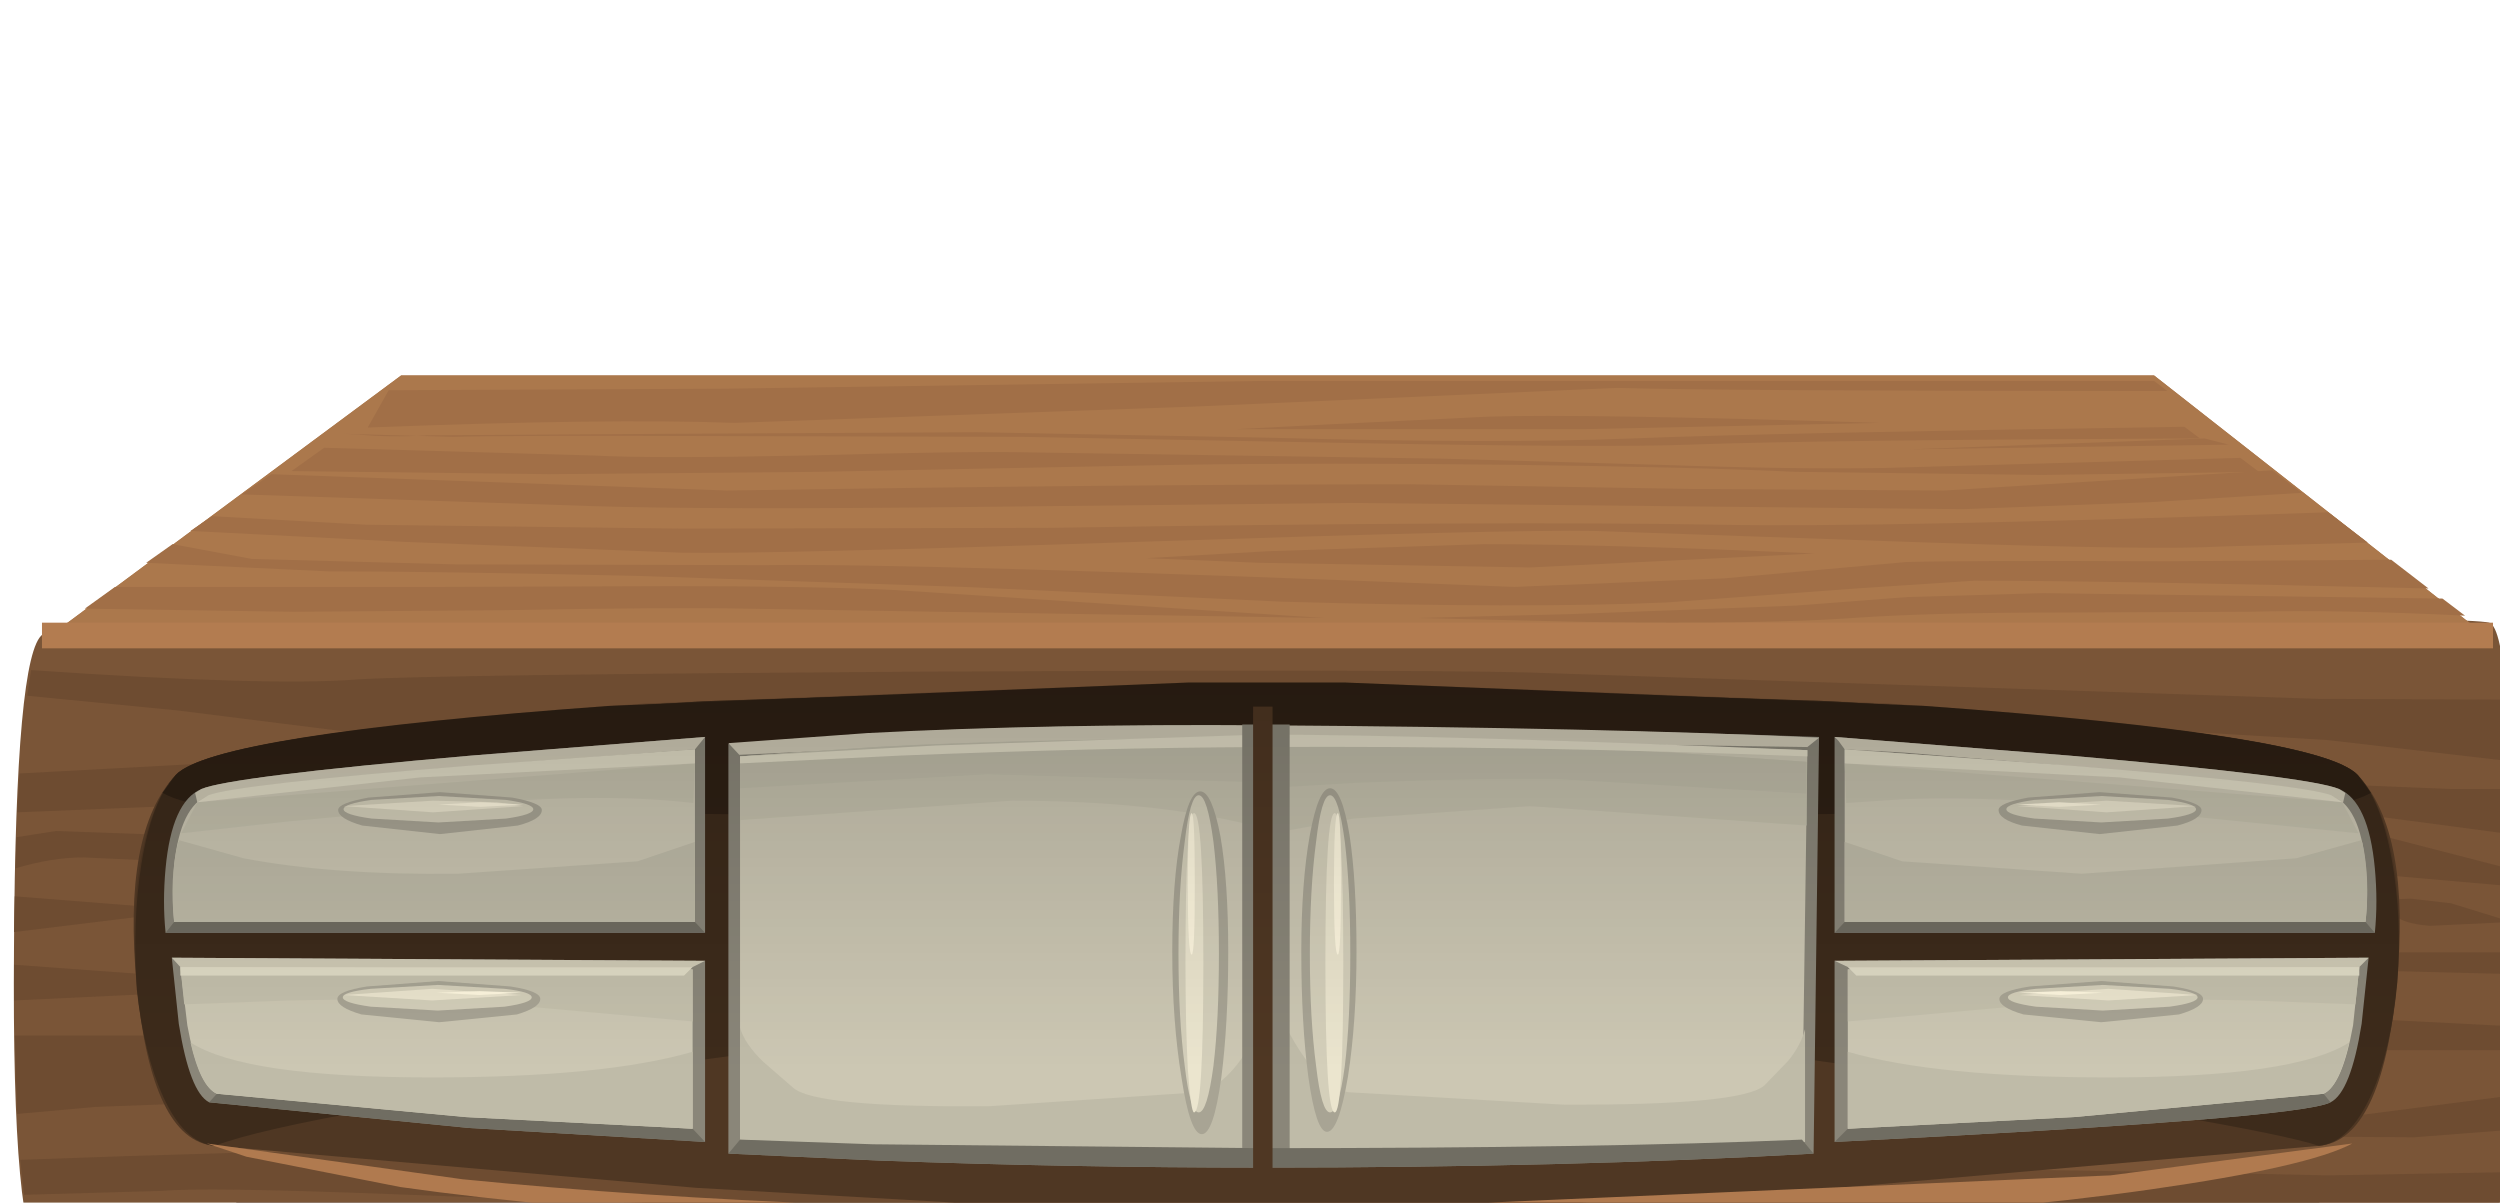<?xml version="1.0" encoding="UTF-8" standalone="no"?>
<svg xmlns:xlink="http://www.w3.org/1999/xlink" height="77.35px" width="160.8px" xmlns="http://www.w3.org/2000/svg">
  <g transform="matrix(1.0, 0.0, 0.0, 1.0, 0.0, 0.0)">
    <use height="20.0" transform="matrix(1.525, 0.0, 0.0, 1.149, -3.05, 76.35)" width="107.0" xlink:href="#sprite0"/>
    <use height="5.25" transform="matrix(1.0, 0.0, 0.0, 1.0, 14.55, 96.25)" width="12.25" xlink:href="#sprite2"/>
    <use height="5.25" transform="matrix(1.0, 0.0, 0.0, 1.0, 137.55, 94.95)" width="12.25" xlink:href="#sprite3"/>
    <use height="82.25" transform="matrix(1.0, 0.0, 0.0, 1.0, -1.0, 24.15)" width="163.0" xlink:href="#shape2"/>
    <use height="0.0" id="price_tag_pt" transform="matrix(1.0, 0.0, 0.0, 1.0, 81.1, 93.55)" width="0.0" xlink:href="#sprite4"/>
  </g>
  <defs>
    <g id="sprite0" transform="matrix(1.0, 0.0, 0.0, 1.0, 0.0, 0.0)">
      <use height="20.0" transform="matrix(0.5, 0.0, 0.0, 1.0, 0.0, 0.0)" width="214.0" xlink:href="#sprite1"/>
    </g>
    <g id="sprite1" transform="matrix(1.0, 0.0, 0.0, 1.0, 0.0, 0.0)">
      <use height="20.0" transform="matrix(1.0, 0.0, 0.0, 1.0, 0.0, 0.0)" width="214.0" xlink:href="#shape0"/>
    </g>
    <g id="shape0" transform="matrix(1.0, 0.0, 0.0, 1.0, 0.0, 0.0)">
      <path d="M214.0 20.0 L0.0 20.0 25.0 0.0 199.0 0.0 214.0 20.0" fill="#231f20" fill-opacity="0.6" fill-rule="evenodd" stroke="none"/>
    </g>
    <g id="sprite2" transform="matrix(1.0, 0.0, 0.0, 1.0, 0.0, 0.0)">
      <use height="5.25" transform="matrix(1.0, 0.0, 0.0, 1.0, 0.0, 0.0)" width="12.25" xlink:href="#shape1"/>
    </g>
    <g id="shape1" transform="matrix(1.0, 0.0, 0.0, 1.0, 0.0, 0.0)">
      <path d="M12.25 2.6 Q12.25 3.7 10.45 4.45 8.65 5.25 6.1 5.25 3.6 5.25 1.8 4.45 0.0 3.7 0.0 2.6 0.0 1.55 1.8 0.8 3.6 0.0 6.1 0.0 8.65 0.0 10.45 0.8 12.25 1.55 12.25 2.6" fill="#000000" fill-rule="evenodd" stroke="none"/>
    </g>
    <g id="sprite3" transform="matrix(1.0, 0.0, 0.0, 1.0, 0.0, 0.0)">
      <use height="5.25" transform="matrix(1.0, 0.0, 0.0, 1.0, 0.0, 0.0)" width="12.25" xlink:href="#shape1"/>
    </g>
    <g id="shape2" transform="matrix(1.0, 0.0, 0.0, 1.0, 1.0, -24.15)">
      <path d="M13.2 78.55 L30.75 78.8 30.0 82.7 Q28.2 83.35 26.3 84.35 22.5 86.25 22.2 87.8 21.6 90.8 20.95 100.95 L16.95 100.95 Q14.9 94.25 14.45 91.2 L13.55 83.05 13.2 78.55" fill="#704e33" fill-rule="evenodd" stroke="none"/>
      <path d="M25.1 85.05 Q18.5 84.7 15.9 85.05 14.25 85.25 14.75 88.05 15.05 89.6 15.9 92.75 16.25 95.3 18.35 100.6 L16.95 100.95 15.25 94.6 Q13.55 87.95 13.65 86.7 L13.6 83.95 13.45 82.7 29.4 82.85 25.1 85.05" fill="#64452d" fill-rule="evenodd" stroke="none"/>
      <path d="M20.95 100.95 Q21.25 91.25 21.95 87.8 22.35 85.65 24.95 84.05 26.3 83.25 27.5 82.85 L30.0 82.7 27.6 85.6 Q25.1 88.85 24.45 90.55 23.45 93.3 22.75 99.15 L20.95 100.95" fill="#593e2a" fill-rule="evenodd" stroke="none"/>
      <path d="M18.35 100.6 Q17.95 96.55 18.15 94.9 L19.25 88.7 18.9 96.4 19.1 100.95 18.35 100.6" fill="#64452d" fill-rule="evenodd" stroke="none"/>
      <path d="M17.2 86.5 L17.95 90.35 Q18.15 91.65 17.4 93.65 16.65 92.0 17.0 90.7 L17.25 88.15 17.2 86.5" fill="#64452d" fill-rule="evenodd" stroke="none"/>
      <path d="M15.9 83.8 L16.35 83.6 16.25 84.4 16.15 85.9 16.0 89.25 15.5 86.8 15.65 85.15 15.9 83.8" fill="#64452d" fill-rule="evenodd" stroke="none"/>
      <path d="M20.4 83.6 L21.55 83.4 20.6 88.25 20.45 90.9 Q20.45 92.95 20.7 93.55 21.0 94.3 20.8 97.6 20.65 100.9 20.2 100.85 20.4 96.55 20.2 95.65 L19.95 89.65 Q19.9 88.7 20.15 86.05 L20.4 83.6" fill="#64452d" fill-rule="evenodd" stroke="none"/>
      <path d="M18.05 83.6 L19.1 83.5 18.25 89.15 18.05 83.6" fill="#64452d" fill-rule="evenodd" stroke="none"/>
      <path d="M22.35 83.85 L23.3 83.6 21.7 86.25 22.35 83.85" fill="#64452d" fill-rule="evenodd" stroke="none"/>
      <path d="M24.15 84.95 L23.0 86.15 Q21.8 87.65 21.7 89.4 L20.95 100.95 20.6 101.05 20.8 94.7 Q21.15 88.15 21.7 87.05 22.3 86.0 23.3 85.35 L24.15 84.95" fill="#855c3c" fill-rule="evenodd" stroke="none"/>
      <path d="M15.6 95.2 L16.45 90.1 16.75 97.2 15.6 95.2" fill="#64452d" fill-rule="evenodd" stroke="none"/>
      <path d="M20.95 100.95 L21.8 92.65 21.9 97.75 22.1 99.75 20.95 100.95" fill="#4a3423" fill-rule="evenodd" stroke="none"/>
      <path d="M26.2 82.95 L30.0 83.05 26.5 87.05 Q25.95 87.8 25.05 89.5 L24.3 91.0 25.35 87.45 25.7 85.5 Q25.2 84.95 24.3 85.7 24.0 86.0 23.6 86.8 L22.2 88.55 22.7 87.05 Q23.35 85.4 23.8 84.9 24.55 84.05 26.2 82.95" fill="#4a3423" fill-rule="evenodd" stroke="none"/>
      <path d="M23.2 88.25 Q23.0 89.0 22.9 91.05 22.8 93.3 22.95 94.1 L22.2 96.75 22.2 95.95 22.5 90.25 22.85 87.95 23.15 86.7 23.85 85.5 23.2 88.25 M22.2 96.75 L21.85 99.75 Q21.2 100.1 22.0 97.25 L22.2 96.75" fill="#4a3423" fill-rule="evenodd" stroke="none"/>
      <path d="M24.9 84.9 L25.55 85.15 23.65 89.7 24.9 84.9" fill="#4a3423" fill-rule="evenodd" stroke="none"/>
      <path d="M23.6 93.65 Q22.6 98.5 22.1 98.85 L23.2 91.9 23.6 93.65" fill="#4a3423" fill-rule="evenodd" stroke="none"/>
      <path d="M24.9 84.7 L13.65 84.7 13.45 81.45 27.55 81.65 24.9 84.7" fill="#452f1f" fill-rule="evenodd" stroke="none"/>
      <path d="M150.65 77.55 L150.3 82.05 149.4 90.25 Q148.95 93.3 146.9 100.0 L142.9 100.0 Q142.25 89.85 141.65 86.8 141.35 85.3 137.55 83.35 L133.85 81.7 133.1 77.8 150.65 77.55" fill="#704e33" fill-rule="evenodd" stroke="none"/>
      <path d="M149.1 87.1 Q149.6 84.3 147.95 84.1 L142.4 83.95 138.75 84.1 134.45 81.9 150.4 81.7 150.25 82.95 150.2 85.75 Q150.4 87.75 146.9 100.0 L145.5 99.6 Q147.6 94.3 147.95 91.75 L149.1 87.1" fill="#64452d" fill-rule="evenodd" stroke="none"/>
      <path d="M142.9 100.0 L141.1 98.15 Q140.4 92.3 139.4 89.55 138.8 87.85 136.25 84.6 L133.85 81.7 136.35 81.9 138.9 83.05 Q141.5 84.65 141.9 86.8 142.6 90.3 142.9 100.0" fill="#593e2a" fill-rule="evenodd" stroke="none"/>
      <path d="M145.5 99.6 L144.75 100.0 144.95 95.4 144.6 87.75 145.7 93.95 Q145.9 95.6 145.5 99.6" fill="#64452d" fill-rule="evenodd" stroke="none"/>
      <path d="M146.65 85.55 L146.6 87.15 Q146.6 88.95 146.85 89.75 147.2 91.05 146.45 92.65 145.7 90.65 145.9 89.4 L146.65 85.55" fill="#64452d" fill-rule="evenodd" stroke="none"/>
      <path d="M147.95 82.8 Q148.45 85.35 148.35 85.8 L147.85 88.3 Q147.6 85.9 147.7 84.9 L147.6 83.4 147.5 82.6 147.95 82.8" fill="#64452d" fill-rule="evenodd" stroke="none"/>
      <path d="M143.45 82.6 L143.7 85.1 143.9 88.65 143.85 91.85 143.65 94.7 Q143.55 95.25 143.6 97.65 L143.65 99.9 Q143.25 99.95 143.05 96.65 142.85 93.3 143.15 92.6 L143.4 89.95 143.25 87.3 142.3 82.45 143.45 82.6" fill="#64452d" fill-rule="evenodd" stroke="none"/>
      <path d="M145.8 82.6 L145.6 88.2 144.75 82.55 145.8 82.6" fill="#64452d" fill-rule="evenodd" stroke="none"/>
      <path d="M141.5 82.9 L142.15 85.25 140.55 82.6 141.5 82.9" fill="#64452d" fill-rule="evenodd" stroke="none"/>
      <path d="M139.7 84.0 L140.55 84.4 Q141.55 85.0 142.15 86.1 143.1 87.85 143.25 100.05 L142.9 100.0 142.15 88.4 Q142.05 86.65 140.85 85.15 L139.7 84.0" fill="#855c3c" fill-rule="evenodd" stroke="none"/>
      <path d="M148.25 94.2 L147.1 96.25 147.4 89.1 148.25 94.2" fill="#64452d" fill-rule="evenodd" stroke="none"/>
      <path d="M142.9 100.0 L141.75 98.8 141.95 96.8 142.05 91.65 142.9 100.0" fill="#4a3423" fill-rule="evenodd" stroke="none"/>
      <path d="M137.65 82.0 L138.6 82.65 140.05 83.9 Q140.8 84.7 141.65 87.55 140.65 86.7 140.3 85.85 L139.55 84.7 Q139.0 84.25 138.5 84.35 L138.15 84.55 138.25 85.3 138.55 86.45 139.55 90.0 Q138.25 87.3 137.35 86.1 L135.3 83.65 133.85 82.1 137.65 82.0" fill="#4a3423" fill-rule="evenodd" stroke="none"/>
      <path d="M140.7 85.75 L141.0 87.0 141.35 89.3 141.65 94.95 141.7 95.75 141.85 96.3 Q142.65 99.15 142.0 98.8 L141.7 95.75 140.95 93.15 140.95 90.1 140.65 87.3 140.0 84.55 140.7 85.75" fill="#4a3423" fill-rule="evenodd" stroke="none"/>
      <path d="M138.95 83.9 L140.2 88.75 138.3 84.2 138.95 83.9" fill="#4a3423" fill-rule="evenodd" stroke="none"/>
      <path d="M140.25 92.65 L140.65 90.95 141.75 97.9 Q141.45 97.65 140.8 95.15 L140.25 92.65" fill="#4a3423" fill-rule="evenodd" stroke="none"/>
      <path d="M138.95 83.7 L136.3 80.7 150.4 80.45 150.2 83.7 138.95 83.7" fill="#452f1f" fill-rule="evenodd" stroke="none"/>
      <path d="M160.1 40.05 Q161.7 40.5 161.5 60.4 161.3 80.2 160.1 80.95 158.85 81.7 81.9 81.8 4.75 81.9 2.75 80.95 0.75 80.0 0.9 60.95 1.0 42.0 2.75 40.8 4.3 39.8 81.45 39.6 158.0 39.45 160.1 40.05" fill="#7a5537" fill-rule="evenodd" stroke="none"/>
      <path d="M161.4 50.75 L161.45 53.65 152.8 52.5 Q148.4 52.05 127.6 51.8 L96.25 51.5 Q90.5 51.4 51.75 51.8 17.45 52.15 13.5 51.75 L1.1 52.25 1.25 49.75 14.25 49.05 Q19.3 49.35 50.65 49.15 88.4 48.95 98.6 49.05 123.05 49.3 157.65 50.75 L161.4 50.75" fill="#6e4c31" fill-rule="evenodd" stroke="none"/>
      <path d="M160.95 75.4 L160.75 77.6 Q148.85 77.75 142.3 77.55 L102.3 77.55 51.95 77.55 Q41.6 77.45 25.0 76.8 13.15 76.35 10.4 76.6 L1.55 76.85 1.3 74.6 Q31.0 73.5 39.7 74.15 46.15 74.6 72.75 74.9 L111.0 75.1 Q127.75 75.1 149.7 75.6 L160.95 75.4" fill="#6e4c31" fill-rule="evenodd" stroke="none"/>
      <path d="M161.25 70.5 L161.1 72.7 155.3 73.15 147.05 73.1 142.7 72.9 161.25 70.5" fill="#6e4c31" fill-rule="evenodd" stroke="none"/>
      <path d="M161.4 66.0 L161.35 67.55 153.0 67.55 153.55 65.6 161.4 66.0" fill="#6e4c31" fill-rule="evenodd" stroke="none"/>
      <path d="M161.5 61.25 L161.45 62.65 153.35 62.45 153.55 61.25 161.5 61.25" fill="#6e4c31" fill-rule="evenodd" stroke="none"/>
      <path d="M161.5 55.9 L161.5 57.0 151.8 56.15 151.05 53.2 161.5 55.9" fill="#6e4c31" fill-rule="evenodd" stroke="none"/>
      <path d="M156.3 59.55 Q154.25 59.4 153.8 58.6 L153.75 57.85 155.05 57.8 157.65 58.1 161.55 59.3 156.3 59.55" fill="#6e4c31" fill-rule="evenodd" stroke="none"/>
      <path d="M3.6 53.45 L10.6 53.7 10.95 55.4 5.35 55.15 Q3.35 55.15 1.0 55.85 L1.05 53.85 3.6 53.45" fill="#6e4c31" fill-rule="evenodd" stroke="none"/>
      <path d="M0.9 59.95 L0.95 57.65 12.35 58.55 0.9 59.95" fill="#6e4c31" fill-rule="evenodd" stroke="none"/>
      <path d="M9.8 62.7 L10.4 63.9 0.9 64.35 0.9 62.05 9.8 62.7" fill="#6e4c31" fill-rule="evenodd" stroke="none"/>
      <path d="M0.95 66.6 L16.6 66.6 17.95 70.75 6.1 71.2 1.1 71.65 0.95 66.6" fill="#6e4c31" fill-rule="evenodd" stroke="none"/>
      <path d="M161.15 45.0 L161.35 48.95 149.7 47.6 124.45 46.1 91.6 44.95 53.1 46.2 Q26.75 47.6 22.6 47.1 L11.45 45.7 1.75 44.75 2.0 43.1 Q17.3 44.15 23.0 43.7 27.75 43.4 59.05 43.2 89.7 43.05 98.2 43.25 L149.1 44.95 161.15 45.0" fill="#6e4c31" fill-rule="evenodd" stroke="none"/>
      <path d="M3.0 41.05 L25.8 24.15 138.55 24.15 160.1 41.05 3.0 41.05" fill="#ab784c" fill-rule="evenodd" stroke="none"/>
      <path d="M3.0 41.05 L25.8 24.15 138.55 24.15 160.1 41.05 3.0 41.05" fill="#ab784c" fill-rule="evenodd" stroke="none"/>
      <path d="M137.55 86.0 L81.15 85.25 24.8 86.0 0.75 79.8 159.35 79.8 137.55 86.0" fill="#6e4c31" fill-rule="evenodd" stroke="none"/>
      <path d="M143.55 84.05 L82.95 83.4 20.55 84.35 3.75 80.0 159.35 80.0 143.55 84.05" fill="#61432b" fill-rule="evenodd" stroke="none"/>
      <path d="M160.35 41.7 L2.7 41.7 2.7 40.05 160.35 40.05 160.35 41.7" fill="#b37c50" fill-rule="evenodd" stroke="none"/>
      <path d="M158.6 82.4 L4.55 82.4 3.0 80.4 160.1 80.4 158.6 82.4" fill="#402c1d" fill-rule="evenodd" stroke="none"/>
      <path d="M13.8 73.7 Q9.75 73.35 8.8 63.4 7.85 53.5 11.3 49.85 14.05 46.95 45.35 45.1 L81.5 43.95 117.65 45.1 Q148.95 46.95 151.65 49.85 155.1 53.5 154.15 63.4 153.2 73.35 149.15 73.7 L118.25 76.4 81.5 78.5 44.75 76.4 13.8 73.7" fill="#4f3723" fill-rule="evenodd" stroke="none"/>
      <path d="M13.8 73.7 Q11.85 73.5 10.5 70.55 9.25 67.8 8.8 63.65 8.5 59.25 9.1 55.55 9.75 51.5 11.3 49.85 14.05 46.95 45.35 45.1 L81.5 43.95 117.65 45.1 Q148.95 46.95 151.65 49.85 153.15 51.45 153.85 55.35 154.5 58.95 154.2 63.15 153.8 67.5 152.55 70.35 151.15 73.5 149.15 73.7 145.05 72.35 119.85 68.65 92.35 64.65 82.2 64.65 71.15 64.65 44.9 68.2 19.25 71.65 13.8 73.7" fill="#3d2b1b" fill-rule="evenodd" stroke="none"/>
      <path d="M13.8 51.8 Q11.85 51.75 10.45 51.0 L11.3 49.85 Q13.75 47.25 39.2 45.4 L76.45 43.9 86.5 43.9 123.75 45.4 Q149.2 47.25 151.65 49.85 L152.5 51.0 Q151.1 51.75 149.15 51.8 L118.25 52.35 81.5 52.7 44.75 52.35 13.8 51.8" fill="#2e2014" fill-rule="evenodd" stroke="none"/>
      <path d="M13.3 73.55 L29.75 75.85 Q52.35 78.1 83.2 77.9 L135.75 75.6 151.3 73.55 Q148.5 75.05 138.35 76.5 118.15 79.4 81.75 79.25 45.45 79.15 25.75 76.35 L15.85 74.4 13.3 73.55" fill="#b07a4f" fill-rule="evenodd" stroke="none"/>
      <path d="M46.85 47.85 L55.75 47.2 Q67.4 46.55 81.15 46.7 103.15 46.9 117.0 47.4 L116.65 74.2 Q100.85 75.1 81.15 75.1 68.85 75.1 56.6 74.65 L46.85 74.2 46.85 47.85" fill="#8a8679" fill-rule="evenodd" stroke="none"/>
      <path d="M59.15 48.0 L47.55 48.55 46.85 47.8 55.8 47.15 Q67.45 46.55 81.25 46.65 103.25 46.8 117.0 47.45 L116.25 48.05 82.25 47.55 Q72.65 47.45 59.15 48.0" fill="#cfc9b5" fill-rule="evenodd" stroke="none"/>
      <path d="M47.6 48.65 L56.3 48.05 Q67.7 47.45 81.15 47.6 102.7 47.8 116.25 48.25 L115.9 73.3 Q100.45 74.2 81.15 74.2 69.1 74.2 57.15 73.75 L47.6 73.3 47.6 48.65" fill="#ccc7b3" fill-rule="evenodd" stroke="none"/>
      <path d="M57.15 73.75 L47.6 73.3 47.6 66.1 Q47.9 67.15 49.1 68.3 L51.0 69.95 Q52.4 71.25 63.65 71.15 L77.15 70.25 Q79.2 69.75 81.0 66.15 L82.35 62.6 82.85 74.2 81.15 74.2 Q69.1 74.2 57.15 73.75" fill="#bfbba8" fill-rule="evenodd" stroke="none"/>
      <path d="M81.35 62.75 L82.8 66.2 Q84.65 69.75 86.7 70.25 L100.55 71.05 Q112.1 71.1 113.5 69.8 L115.0 68.25 Q115.8 67.3 116.1 66.2 L116.1 73.45 Q101.85 74.3 82.55 74.3 L80.85 74.3 81.35 62.75" fill="#bfbba8" fill-rule="evenodd" stroke="none"/>
      <path d="M47.6 48.65 L56.15 48.05 Q67.35 47.45 80.6 47.55 L80.6 53.1 Q74.2 51.5 65.1 51.5 L47.6 52.75 47.6 48.65" fill="#c4c0ac" fill-rule="evenodd" stroke="none"/>
      <path d="M47.6 48.65 L56.3 48.05 Q67.7 47.45 81.15 47.6 L81.85 47.6 82.0 50.35 63.5 49.8 47.6 50.7 47.6 48.65" fill="#bfbba8" fill-rule="evenodd" stroke="none"/>
      <path d="M107.5 48.4 L116.2 49.0 116.2 53.1 98.4 51.85 87.05 52.65 82.65 53.45 82.65 47.9 Q96.1 47.8 107.5 48.4" fill="#c4c0ac" fill-rule="evenodd" stroke="none"/>
      <path d="M107.35 48.4 L116.2 49.0 116.2 51.05 100.05 50.1 Q94.4 50.05 87.25 50.35 L81.25 50.7 81.4 47.95 82.05 47.9 Q95.75 47.8 107.35 48.4" fill="#bfbba8" fill-rule="evenodd" stroke="none"/>
      <path d="M57.9 48.6 L47.6 49.1 47.6 48.65 60.2 47.95 81.05 47.25 Q92.0 47.25 116.25 48.25 L116.25 48.65 Q98.15 47.95 81.05 48.05 70.35 48.1 57.9 48.6" fill="#e0dbc5" fill-rule="evenodd" stroke="none"/>
      <path d="M79.9 46.6 L82.95 46.6 82.95 75.05 79.9 75.05 79.9 46.6" fill="#8a8679" fill-rule="evenodd" stroke="none"/>
      <path d="M79.0 61.2 Q79.0 65.9 78.55 69.35 78.05 72.95 77.3 72.95 76.55 72.95 76.0 69.35 75.4 65.75 75.4 61.2 75.4 56.7 75.95 53.8 76.45 50.9 77.2 50.9 77.95 50.9 78.5 53.8 79.0 56.7 79.0 61.2" fill="#a8a494" fill-rule="evenodd" stroke="none"/>
      <path d="M78.4 61.35 Q78.4 65.65 78.05 68.55 77.65 71.55 77.1 71.55 76.55 71.55 76.2 68.55 75.8 65.55 75.8 61.35 75.8 57.15 76.2 54.15 76.55 51.15 77.1 51.15 77.65 51.15 78.05 54.15 78.4 57.05 78.4 61.35" fill="#d4cfba" fill-rule="evenodd" stroke="none"/>
      <path d="M77.4 61.95 Q77.4 71.55 76.8 71.55 76.6 71.55 76.4 68.75 76.25 65.9 76.25 61.95 76.25 52.3 76.8 52.3 77.4 52.3 77.4 61.95" fill="#ebe5ce" fill-rule="evenodd" stroke="none"/>
      <path d="M76.85 56.85 Q76.85 61.4 76.65 61.4 76.4 61.4 76.4 56.85 76.4 52.3 76.65 52.3 76.85 52.3 76.85 56.85" fill="#fff8e0" fill-rule="evenodd" stroke="none"/>
      <path d="M83.7 61.2 Q83.7 56.75 84.25 53.7 84.8 50.7 85.55 50.7 86.3 50.7 86.8 53.7 87.25 56.65 87.25 61.2 87.25 65.75 86.7 69.25 86.1 72.8 85.35 72.8 84.65 72.8 84.15 69.25 83.7 65.85 83.7 61.2" fill="#a8a494" fill-rule="evenodd" stroke="none"/>
      <path d="M84.25 61.35 Q84.25 57.15 84.65 54.15 85.0 51.15 85.55 51.15 86.1 51.15 86.5 54.15 86.85 57.05 86.85 61.35 86.85 65.65 86.5 68.55 86.1 71.55 85.55 71.55 85.0 71.55 84.65 68.55 84.25 65.55 84.25 61.35" fill="#d4cfba" fill-rule="evenodd" stroke="none"/>
      <path d="M85.25 61.95 Q85.25 52.3 85.85 52.3 86.4 52.3 86.4 61.95 86.4 71.55 85.85 71.55 85.25 71.55 85.25 61.95" fill="#ebe5ce" fill-rule="evenodd" stroke="none"/>
      <path d="M85.8 56.85 Q85.8 52.3 86.05 52.3 86.25 52.3 86.25 56.85 86.25 61.4 86.05 61.4 85.8 61.4 85.8 56.85" fill="#fff8e0" fill-rule="evenodd" stroke="none"/>
      <path d="M56.6 74.65 L46.85 74.2 47.6 73.3 56.15 73.6 81.15 73.85 Q103.05 73.85 115.9 73.3 L116.65 74.2 Q100.85 75.1 81.15 75.1 68.85 75.1 56.6 74.65" fill="#706d62" fill-rule="evenodd" stroke="none"/>
      <path d="M80.6 45.45 L81.85 45.45 81.85 76.6 80.6 76.6 80.6 45.45" fill="#4f3723" fill-rule="evenodd" stroke="none"/>
      <path d="M23.65 27.5 L25.0 25.1 46.7 25.0 81.3 24.5 138.55 24.5 139.4 25.15 Q110.85 25.15 104.0 24.95 L76.85 26.15 47.25 27.2 Q39.05 26.9 23.65 27.5" fill="#a16f47" fill-rule="evenodd" stroke="none"/>
      <path d="M102.05 27.6 L79.55 27.6 85.35 27.3 95.7 26.8 Q101.8 26.6 120.9 27.2 L102.05 27.6" fill="#a16f47" fill-rule="evenodd" stroke="none"/>
      <path d="M43.45 27.9 L62.9 27.8 81.5 28.15 Q96.3 28.55 105.0 28.2 113.55 27.85 140.5 27.45 L141.5 28.2 Q116.7 28.3 108.65 28.6 103.65 28.8 87.1 28.5 L65.85 28.1 46.5 28.05 Q32.45 28.0 29.15 28.1 L22.05 27.9 23.05 27.95 Q25.15 28.15 27.45 28.0 L43.45 27.9" fill="#a16f47" fill-rule="evenodd" stroke="none"/>
      <path d="M38.2 29.3 Q42.0 29.5 51.75 29.3 62.5 29.0 66.35 29.1 L92.75 29.5 106.85 29.9 Q115.55 30.2 121.15 30.1 L144.1 29.45 145.3 30.35 131.35 30.55 115.5 30.35 Q109.3 30.05 97.5 29.9 85.3 29.75 75.65 29.9 L52.55 30.35 35.3 30.5 18.75 30.3 20.85 28.8 38.2 29.3" fill="#a16f47" fill-rule="evenodd" stroke="none"/>
      <path d="M141.8 28.2 L143.35 28.6 122.85 28.9 141.8 28.2" fill="#a16f47" fill-rule="evenodd" stroke="none"/>
      <path d="M15.55 31.8 L17.45 30.5 46.75 31.55 Q72.25 31.15 90.8 31.15 L108.85 31.45 125.05 31.55 146.15 30.25 148.05 31.7 138.35 32.3 126.25 32.75 86.9 32.35 63.25 32.6 Q45.75 32.8 37.95 32.55 L15.55 31.8" fill="#a16f47" fill-rule="evenodd" stroke="none"/>
      <path d="M25.9 34.85 L12.25 34.15 13.65 33.2 23.55 33.75 43.8 34.0 67.55 33.95 Q96.45 33.5 110.6 33.75 120.8 33.95 149.75 32.95 L152.3 34.9 142.9 35.15 Q138.85 35.4 124.1 34.9 L102.55 34.15 Q97.3 34.05 73.3 34.85 49.25 35.65 43.85 35.55 L25.9 34.85" fill="#a16f47" fill-rule="evenodd" stroke="none"/>
      <path d="M98.4 36.5 L81.0 36.2 73.7 35.9 81.65 35.45 95.45 35.0 Q103.3 35.0 116.75 35.6 L98.4 36.5" fill="#a16f47" fill-rule="evenodd" stroke="none"/>
      <path d="M21.1 36.75 L9.4 36.2 11.1 35.0 16.2 35.95 29.3 36.3 49.2 36.35 Q58.9 36.2 97.4 37.75 L110.9 37.2 122.6 36.15 Q125.8 36.05 139.3 36.1 L153.8 36.0 156.2 37.85 Q135.45 37.35 127.0 37.35 L119.4 37.85 107.2 38.75 Q98.15 39.15 82.45 38.7 L61.95 37.75 41.25 37.05 Q28.15 36.75 21.1 36.75" fill="#a16f47" fill-rule="evenodd" stroke="none"/>
      <path d="M7.4 37.75 L28.45 37.75 43.1 37.7 Q52.5 37.7 57.55 37.95 L85.2 39.75 48.0 39.15 Q43.3 39.05 32.25 39.25 L18.9 39.35 5.45 39.15 7.4 37.75" fill="#a16f47" fill-rule="evenodd" stroke="none"/>
      <path d="M157.1 38.5 L158.55 39.6 Q150.5 39.2 144.6 39.35 L132.25 39.4 Q124.15 39.4 119.15 39.75 113.8 40.15 101.9 40.0 L91.05 39.75 101.0 39.5 115.5 38.95 122.7 38.4 131.4 38.15 157.1 38.5" fill="#a16f47" fill-rule="evenodd" stroke="none"/>
      <path d="M30.3 48.6 L45.35 47.4 45.35 60.0 10.65 60.0 Q10.45 58.0 10.65 55.85 11.05 51.55 12.95 50.75 14.85 49.95 30.3 48.6" fill="#8a8679" fill-rule="evenodd" stroke="none"/>
      <path d="M12.55 51.0 L12.95 50.75 Q14.85 49.95 30.3 48.6 L45.35 47.4 44.7 48.2 28.1 49.45 15.85 51.0 12.7 51.65 12.55 51.0" fill="#cfc9b5" fill-rule="evenodd" stroke="none"/>
      <path d="M30.15 49.25 L44.7 48.2 44.7 59.3 11.2 59.3 Q11.05 57.55 11.2 55.65 11.6 51.85 13.4 51.15 15.25 50.45 30.15 49.25" fill="#ccc7b3" fill-rule="evenodd" stroke="none"/>
      <path d="M11.65 53.6 L12.7 51.6 44.7 49.1 44.6 51.65 Q38.95 51.0 31.1 51.65 L18.4 52.85 11.65 53.6" fill="#c4c0ac" fill-rule="evenodd" stroke="none"/>
      <path d="M12.7 51.6 L13.4 51.15 Q15.25 50.45 30.15 49.25 L44.7 48.2 44.7 49.1 27.05 50.0 12.7 51.6" fill="#e0dbc5" fill-rule="evenodd" stroke="none"/>
      <path d="M11.2 59.3 L44.7 59.3 45.35 60.0 10.65 60.0 11.2 59.3" fill="#706d62" fill-rule="evenodd" stroke="none"/>
      <path d="M11.2 59.3 Q10.9 56.5 11.45 54.2 L11.55 54.05 15.65 55.2 Q21.4 56.3 29.45 56.2 L41.0 55.4 44.7 54.15 44.7 59.3 11.2 59.3" fill="#bfbba8" fill-rule="evenodd" stroke="none"/>
      <path d="M28.3 53.65 L23.3 53.1 Q21.75 52.65 21.75 52.1 21.75 51.65 23.7 51.3 L28.3 50.95 32.95 51.3 Q34.85 51.65 34.85 52.1 34.85 52.7 33.3 53.1 L28.3 53.65" fill="#a8a494" fill-rule="evenodd" stroke="none"/>
      <path d="M28.2 52.9 L23.9 52.65 Q22.1 52.4 22.1 52.05 22.1 51.7 23.9 51.45 L28.2 51.2 32.55 51.45 Q34.3 51.7 34.3 52.05 34.3 52.4 32.55 52.65 L28.2 52.9" fill="#d4cfba" fill-rule="evenodd" stroke="none"/>
      <path d="M31.95 51.6 L33.65 51.85 27.85 52.25 22.1 51.85 27.85 51.5 31.95 51.6" fill="#ebe5ce" fill-rule="evenodd" stroke="none"/>
      <path d="M30.9 51.6 L33.65 51.75 30.9 51.9 28.2 51.75 30.9 51.6" fill="#fff8e0" fill-rule="evenodd" stroke="none"/>
      <path d="M11.05 61.6 L45.35 61.8 45.35 73.45 30.15 72.55 13.45 70.9 Q12.2 70.25 11.5 65.85 L11.05 61.6" fill="#8a8679" fill-rule="evenodd" stroke="none"/>
      <path d="M30.15 72.55 L13.45 70.9 13.95 70.35 44.55 72.6 45.35 73.45 30.15 72.55" fill="#706d62" fill-rule="evenodd" stroke="none"/>
      <path d="M11.6 62.2 L44.55 62.35 44.55 72.6 29.95 71.85 13.95 70.35 Q12.75 69.8 12.05 65.95 L11.6 62.2" fill="#ccc7b3" fill-rule="evenodd" stroke="none"/>
      <path d="M30.65 64.45 Q25.85 64.2 18.65 64.35 L11.85 64.6 11.6 62.2 44.55 62.35 44.55 65.7 30.65 64.45" fill="#c4c0ac" fill-rule="evenodd" stroke="none"/>
      <path d="M11.6 62.2 L11.05 61.6 45.35 61.8 44.55 62.2 11.6 62.2" fill="#cfc9b5" fill-rule="evenodd" stroke="none"/>
      <path d="M11.6 62.75 L11.6 62.2 44.55 62.2 44.0 62.75 11.6 62.75" fill="#e0dbc5" fill-rule="evenodd" stroke="none"/>
      <path d="M29.95 71.85 L13.95 70.35 Q12.9 69.9 12.25 67.05 15.75 69.3 27.75 69.3 38.85 69.3 44.55 67.65 L44.55 72.6 29.95 71.85" fill="#bfbba8" fill-rule="evenodd" stroke="none"/>
      <path d="M28.25 65.75 L23.25 65.25 Q21.7 64.8 21.7 64.25 21.7 63.75 23.6 63.45 L28.2 63.1 32.85 63.45 Q34.75 63.75 34.75 64.25 34.75 64.8 33.25 65.25 L28.25 65.75" fill="#a8a494" fill-rule="evenodd" stroke="none"/>
      <path d="M28.15 65.0 L23.85 64.75 Q22.05 64.5 22.05 64.15 22.05 63.8 23.85 63.6 L28.15 63.35 32.45 63.6 Q34.2 63.8 34.2 64.15 34.2 64.5 32.45 64.75 L28.15 65.0" fill="#d4cfba" fill-rule="evenodd" stroke="none"/>
      <path d="M27.8 64.35 L22.05 64.0 27.8 63.6 33.55 64.0 27.8 64.35" fill="#ebe5ce" fill-rule="evenodd" stroke="none"/>
      <path d="M30.85 64.0 L28.1 63.85 30.85 63.75 33.55 63.85 30.85 64.0" fill="#fff8e0" fill-rule="evenodd" stroke="none"/>
      <path d="M118.0 47.4 L133.1 48.6 Q148.55 49.95 150.45 50.75 152.35 51.55 152.75 55.85 152.95 58.0 152.75 60.0 L118.0 60.0 118.0 47.4" fill="#8a8679" fill-rule="evenodd" stroke="none"/>
      <path d="M150.85 51.0 L150.7 51.65 Q147.5 50.6 135.25 49.45 L122.4 48.4 118.65 48.2 118.25 47.65 118.0 47.4 133.1 48.6 Q148.55 49.95 150.45 50.75 L150.85 51.0" fill="#cfc9b5" fill-rule="evenodd" stroke="none"/>
      <path d="M118.65 48.2 L133.2 49.25 Q148.1 50.45 149.95 51.15 151.8 51.85 152.15 55.65 152.35 57.55 152.15 59.3 L118.65 59.3 118.65 48.2" fill="#ccc7b3" fill-rule="evenodd" stroke="none"/>
      <path d="M151.7 53.6 L132.3 51.65 Q127.35 51.25 122.55 51.4 L118.75 51.65 118.65 49.1 150.65 51.6 151.7 53.6" fill="#c4c0ac" fill-rule="evenodd" stroke="none"/>
      <path d="M150.65 51.6 L136.3 50.0 118.65 49.1 118.65 48.2 133.2 49.25 Q148.1 50.45 149.95 51.15 L150.65 51.6" fill="#e0dbc5" fill-rule="evenodd" stroke="none"/>
      <path d="M152.75 60.0 L118.0 60.0 118.65 59.3 152.15 59.3 152.75 60.0" fill="#706d62" fill-rule="evenodd" stroke="none"/>
      <path d="M152.15 59.3 L118.65 59.3 118.65 54.15 122.35 55.4 133.9 56.2 147.7 55.2 151.85 54.05 151.95 54.2 Q152.45 56.5 152.15 59.3" fill="#bfbba8" fill-rule="evenodd" stroke="none"/>
      <path d="M135.05 53.65 L130.05 53.1 Q128.55 52.7 128.55 52.1 128.55 51.65 130.45 51.3 L135.05 50.95 139.7 51.3 Q141.6 51.65 141.6 52.1 141.6 52.7 140.05 53.1 L135.05 53.65" fill="#a8a494" fill-rule="evenodd" stroke="none"/>
      <path d="M135.15 52.9 L130.85 52.65 Q129.05 52.4 129.05 52.05 129.05 51.7 130.85 51.45 L135.15 51.2 139.45 51.45 Q141.25 51.7 141.25 52.05 141.25 52.4 139.45 52.65 L135.15 52.9" fill="#d4cfba" fill-rule="evenodd" stroke="none"/>
      <path d="M135.5 52.25 L129.75 51.85 135.5 51.5 141.25 51.85 135.5 52.25" fill="#ebe5ce" fill-rule="evenodd" stroke="none"/>
      <path d="M132.45 51.9 L129.75 51.75 132.45 51.6 135.15 51.75 132.45 51.9" fill="#fff8e0" fill-rule="evenodd" stroke="none"/>
      <path d="M118.0 61.8 L152.35 61.6 151.9 65.85 Q151.2 70.25 149.9 70.9 147.9 71.95 118.0 73.45 L118.0 61.8" fill="#8a8679" fill-rule="evenodd" stroke="none"/>
      <path d="M149.45 70.35 L149.9 70.9 Q147.9 71.95 118.0 73.45 L118.85 72.6 149.45 70.35" fill="#706d62" fill-rule="evenodd" stroke="none"/>
      <path d="M118.85 62.35 L151.75 62.2 151.35 65.95 Q150.65 69.8 149.45 70.35 L133.4 71.85 118.85 72.6 118.85 62.35" fill="#ccc7b3" fill-rule="evenodd" stroke="none"/>
      <path d="M132.75 64.45 L118.85 65.7 118.85 62.35 151.75 62.2 151.5 64.6 144.75 64.35 Q137.55 64.2 132.75 64.45" fill="#c4c0ac" fill-rule="evenodd" stroke="none"/>
      <path d="M152.35 61.6 L151.75 62.2 118.85 62.2 118.0 61.8 152.35 61.6" fill="#cfc9b5" fill-rule="evenodd" stroke="none"/>
      <path d="M118.85 62.2 L151.75 62.2 151.75 62.75 119.4 62.75 118.85 62.2" fill="#e0dbc5" fill-rule="evenodd" stroke="none"/>
      <path d="M135.65 69.3 Q147.6 69.3 151.1 67.05 150.45 69.9 149.45 70.35 L133.4 71.85 118.85 72.6 118.85 67.65 Q124.55 69.3 135.65 69.3" fill="#bfbba8" fill-rule="evenodd" stroke="none"/>
      <path d="M135.15 65.75 L130.15 65.25 Q128.6 64.8 128.6 64.25 128.6 63.75 130.55 63.45 L135.15 63.1 139.8 63.45 Q141.7 63.75 141.7 64.25 141.7 64.8 140.15 65.25 L135.15 65.75" fill="#a8a494" fill-rule="evenodd" stroke="none"/>
      <path d="M135.25 65.0 L130.95 64.75 Q129.15 64.5 129.15 64.15 129.15 63.8 130.95 63.6 L135.25 63.35 139.55 63.6 Q141.35 63.8 141.35 64.15 141.35 64.5 139.55 64.75 L135.25 65.0" fill="#d4cfba" fill-rule="evenodd" stroke="none"/>
      <path d="M135.6 64.35 L129.85 64.0 135.6 63.6 141.35 64.0 135.6 64.35" fill="#ebe5ce" fill-rule="evenodd" stroke="none"/>
      <path d="M132.55 64.0 L129.85 63.85 132.55 63.75 135.25 63.85 132.55 64.0" fill="#fff8e0" fill-rule="evenodd" stroke="none"/>
      <path d="M150.7 49.2 L150.75 49.25 151.15 49.45 151.35 49.6 151.45 49.65 151.65 49.85 152.1 50.4 152.15 50.45 152.5 51.0 Q153.65 53.05 154.1 56.45 154.5 59.65 154.2 63.15 L153.6 67.05 153.4 67.9 153.4 67.95 153.15 68.75 153.15 68.8 152.9 69.55 152.85 69.6 152.6 70.25 151.95 71.55 151.15 72.6 150.75 73.0 150.15 73.4 149.65 73.6 149.15 73.7 118.25 75.9 81.5 77.55 44.75 75.9 13.8 73.7 13.3 73.6 12.6 73.3 12.15 72.95 11.7 72.5 10.9 71.35 9.95 69.1 9.9 69.05 9.45 67.4 Q9.05 65.8 8.8 63.65 8.45 60.05 8.85 56.65 9.3 53.1 10.45 51.0 L10.85 50.45 10.85 50.4 11.3 49.85 11.5 49.65 11.6 49.6 11.8 49.45 12.3 49.2 Q17.4 46.85 41.5 45.25 L76.45 43.9 86.5 43.9 121.45 45.25 Q145.6 46.85 150.7 49.2" fill="url(#gradient0)" fill-rule="evenodd" stroke="none"/>
      <path d="M13.55 82.15 L25.55 82.4 22.2 87.8 13.75 87.55 13.55 82.15" fill="#61432b" fill-rule="evenodd" stroke="none"/>
      <path d="M140.55 82.6 L149.75 82.65 149.95 86.8 141.9 86.8 140.55 82.6" fill="#61432b" fill-rule="evenodd" stroke="none"/>
      <path d="M150.3 84.2 L13.05 84.2 13.05 82.25 150.3 82.25 150.3 84.2" fill="#4d3522" fill-rule="evenodd" stroke="none"/>
      <path d="M162.0 106.4 L-1.0 106.4 -1.0 92.4 162.0 92.4 162.0 106.4" fill="#ffffff" fill-opacity="0.0" fill-rule="evenodd" stroke="none"/>
    </g>
    <linearGradient gradientTransform="matrix(0.0, 0.022, 0.022, 0.0, 81.5, 55.8)" gradientUnits="userSpaceOnUse" id="gradient0" spreadMethod="pad" x1="-819.2" x2="819.2">
      <stop offset="0.0" stop-color="#000000" stop-opacity="0.22"/>
      <stop offset="0.859" stop-color="#000000" stop-opacity="0.0"/>
    </linearGradient>
  </defs>
</svg>
